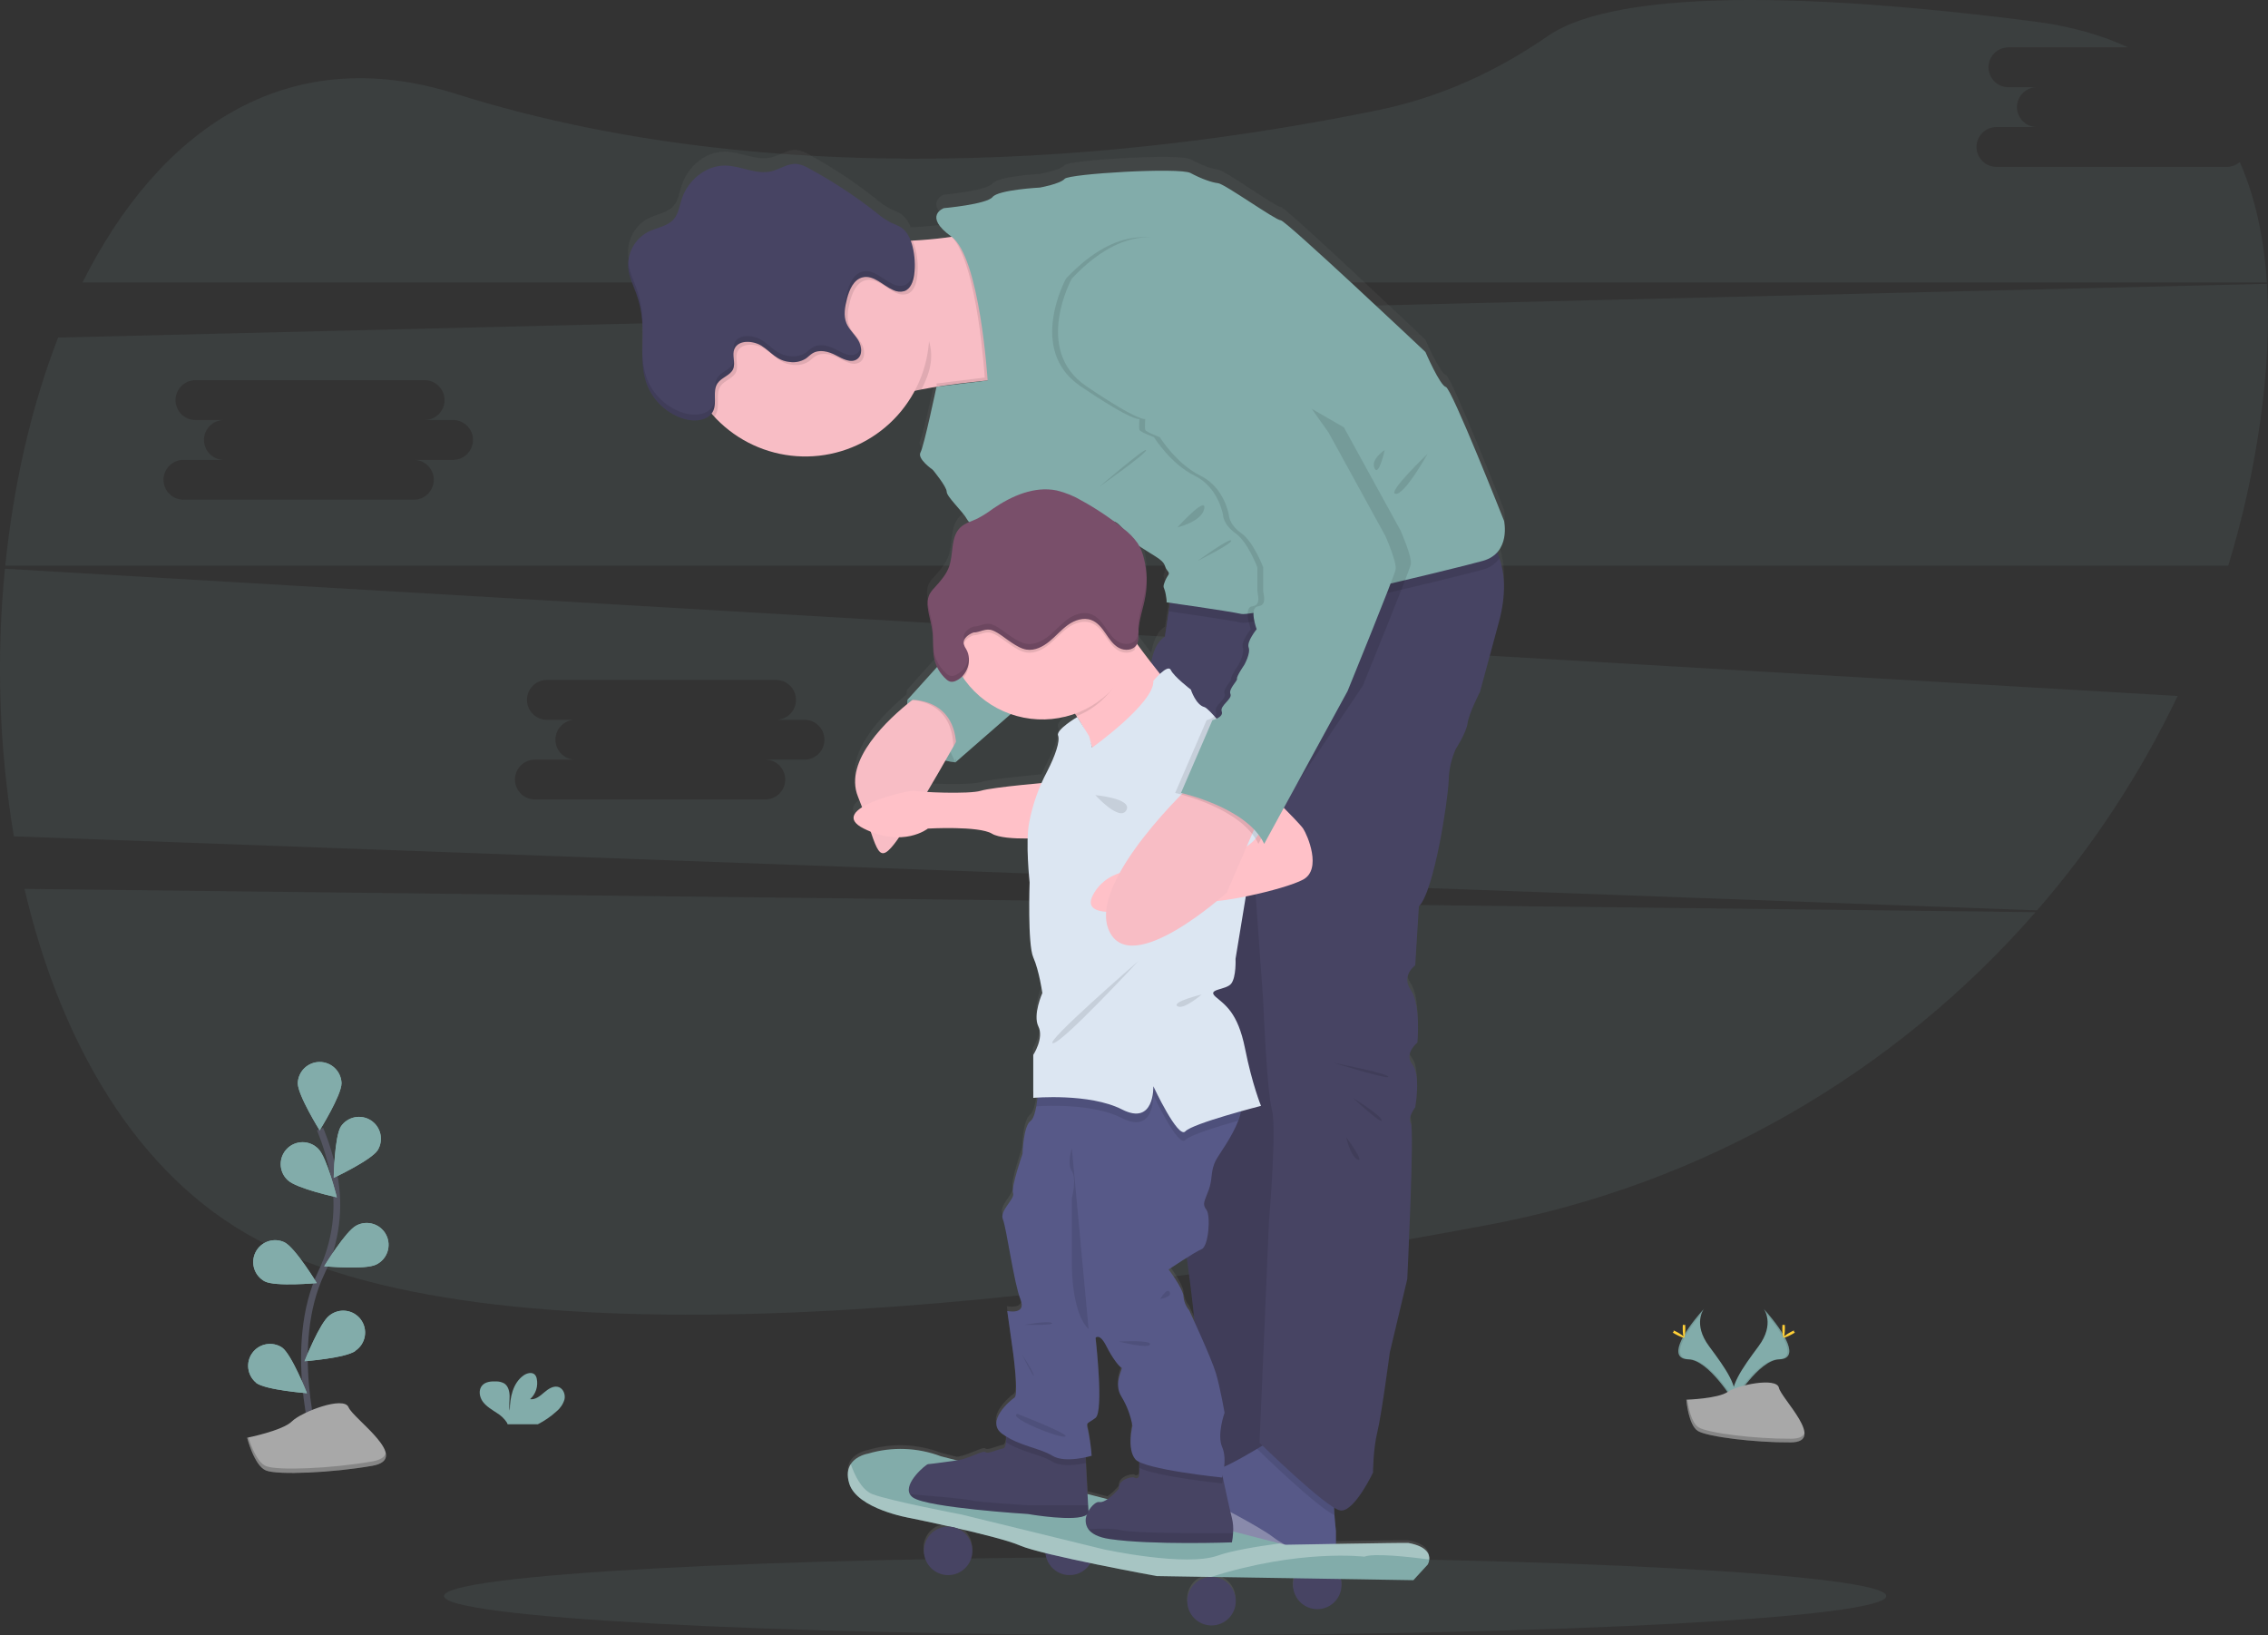 <svg width="677" height="488" viewBox="0 0 677 488" fill="none" xmlns="http://www.w3.org/2000/svg">
<rect x="0" y="0" width="677" height="488" fill="#333333" stroke="none"/>
<g clip-path="url(#clip0_89_52)">
<path opacity="0.1" d="M7.312 265.303C18.025 311.086 40.703 350.662 76.537 369.87C151.024 409.736 319 389.171 444.36 365.551C507.707 353.656 565.208 320.789 607.603 272.244L7.312 265.303Z" fill="#82ACAA"/>
<path opacity="0.1" d="M664.72 49.8H595.934C594.358 49.8 592.846 49.174 591.732 48.06C590.618 46.946 589.992 45.434 589.992 43.858C589.992 42.282 590.618 40.771 591.732 39.657C592.846 38.542 594.358 37.916 595.934 37.916H607.825C606.281 37.867 604.818 37.218 603.743 36.109C602.669 34.999 602.068 33.516 602.068 31.971C602.068 30.427 602.669 28.943 603.743 27.834C604.818 26.724 606.281 26.076 607.825 26.026H599.334C597.79 25.976 596.327 25.328 595.252 24.219C594.178 23.109 593.577 21.625 593.577 20.081C593.577 18.537 594.178 17.053 595.252 15.943C596.327 14.834 597.79 14.186 599.334 14.136H635.236C627.269 10.434 617.958 7.799 607.227 6.417C509.333 -6.152 474.381 2.166 462.052 10.736C446.841 21.287 429.871 29.05 411.735 32.789C351.335 45.246 238.379 60.24 135.999 27.988C85.114 11.946 47.299 39.045 24.628 84.311H676.661C675.809 71.156 673.261 59.012 668.583 48.375C667.508 49.298 666.137 49.804 664.72 49.8Z" fill="#82ACAA"/>
<path opacity="0.1" d="M1.475 169.744C-1.167 196.37 -0.271 223.228 4.141 249.618L608.066 271.708C624.879 252.369 638.994 230.843 650.027 207.716L1.475 169.744ZM240.335 226.72H228.444C230.02 226.72 231.531 227.346 232.646 228.461C233.76 229.575 234.386 231.086 234.386 232.662C234.386 234.238 233.76 235.749 232.646 236.864C231.531 237.978 230.02 238.604 228.444 238.604H159.657C158.081 238.604 156.57 237.978 155.456 236.864C154.341 235.749 153.715 234.238 153.715 232.662C153.715 231.086 154.341 229.575 155.456 228.461C156.57 227.346 158.081 226.72 159.657 226.72H171.549C170.005 226.67 168.541 226.022 167.467 224.913C166.392 223.803 165.792 222.319 165.792 220.775C165.792 219.231 166.392 217.747 167.467 216.637C168.541 215.528 170.005 214.88 171.549 214.83H163.058C161.514 214.78 160.05 214.132 158.976 213.023C157.901 211.913 157.301 210.429 157.301 208.885C157.301 207.341 157.901 205.857 158.976 204.747C160.05 203.638 161.514 202.99 163.058 202.94H231.844C233.387 202.99 234.851 203.638 235.926 204.747C237 205.857 237.601 207.341 237.601 208.885C237.601 210.429 237 211.913 235.926 213.023C234.851 214.132 233.387 214.78 231.844 214.83H240.335C241.878 214.88 243.342 215.528 244.417 216.637C245.491 217.747 246.092 219.231 246.092 220.775C246.092 222.319 245.491 223.803 244.417 224.913C243.342 226.022 241.878 226.67 240.335 226.72Z" fill="#82ACAA"/>
<path opacity="0.1" d="M676.692 84.705L17.352 100.748C9.33 121.363 4.042 144.656 1.574 168.825H665.14C669.471 154.634 672.675 140.124 674.723 125.429C676.698 111.231 677.488 97.496 676.692 84.705ZM135.431 137.251H123.54C124.32 137.251 125.093 137.405 125.814 137.704C126.535 138.002 127.19 138.44 127.742 138.992C128.294 139.543 128.731 140.199 129.03 140.919C129.329 141.64 129.482 142.413 129.482 143.193C129.482 143.974 129.329 144.746 129.03 145.467C128.731 146.188 128.294 146.843 127.742 147.395C127.19 147.947 126.535 148.384 125.814 148.683C125.093 148.982 124.32 149.135 123.54 149.135H54.754C53.178 149.135 51.666 148.509 50.552 147.395C49.437 146.281 48.811 144.769 48.811 143.193C48.811 141.617 49.437 140.106 50.552 138.992C51.666 137.877 53.178 137.251 54.754 137.251H66.645C65.101 137.202 63.637 136.553 62.563 135.444C61.489 134.335 60.888 132.851 60.888 131.306C60.888 129.762 61.489 128.278 62.563 127.169C63.637 126.059 65.101 125.411 66.645 125.361H58.154C56.61 125.312 55.146 124.663 54.072 123.554C52.997 122.444 52.397 120.961 52.397 119.416C52.397 117.872 52.997 116.388 54.072 115.279C55.146 114.169 56.61 113.521 58.154 113.471H126.94C128.484 113.521 129.947 114.169 131.022 115.279C132.096 116.388 132.697 117.872 132.697 119.416C132.697 120.961 132.096 122.444 131.022 123.554C129.947 124.663 128.484 125.312 126.94 125.361H135.431C136.975 125.411 138.438 126.059 139.513 127.169C140.587 128.278 141.188 129.762 141.188 131.306C141.188 132.851 140.587 134.335 139.513 135.444C138.438 136.553 136.975 137.202 135.431 137.251Z" fill="#82ACAA"/>
<path opacity="0.1" d="M347.799 488C466.682 488 563.056 482.784 563.056 476.351C563.056 469.917 466.682 464.701 347.799 464.701C228.917 464.701 132.543 469.917 132.543 476.351C132.543 482.784 228.917 488 347.799 488Z" fill="#82ACAA"/>
<path d="M526.5 390.689C526.5 390.689 529.888 395.125 524.933 401.795C519.977 408.465 515.892 414.136 517.528 418.313C517.528 418.313 525 405.88 531.103 405.707C537.206 405.534 533.189 398.167 526.5 390.689Z" fill="#82ACAA"/>
<path opacity="0.1" d="M526.5 390.689C526.792 391.118 527.025 391.585 527.191 392.077C533.127 399.056 536.287 405.565 530.585 405.726C525.266 405.88 518.891 415.382 517.367 417.782C517.416 417.969 517.475 418.152 517.546 418.332C517.546 418.332 525.019 405.898 531.122 405.726C537.225 405.553 533.189 398.167 526.5 390.689Z" fill="black"/>
<path d="M532.8 396.341C532.8 397.902 532.628 399.167 532.412 399.167C532.196 399.167 532.017 397.902 532.017 396.341C532.017 394.78 532.239 395.514 532.455 395.514C532.671 395.514 532.8 394.78 532.8 396.341Z" fill="#FFD037"/>
<path d="M534.96 398.204C533.59 398.951 532.399 399.401 532.294 399.21C532.19 399.019 533.22 398.26 534.59 397.513C535.96 396.766 535.417 397.309 535.522 397.513C535.627 397.717 536.33 397.458 534.96 398.204Z" fill="#FFD037"/>
<path d="M508.592 390.689C508.592 390.689 505.205 395.125 510.16 401.795C515.115 408.465 519.194 414.136 517.565 418.313C517.565 418.313 510.086 405.88 503.989 405.707C497.892 405.534 501.897 398.167 508.592 390.689Z" fill="#82ACAA"/>
<path opacity="0.1" d="M508.592 390.689C508.297 391.116 508.064 391.584 507.901 392.077C501.965 399.056 498.799 405.565 504.507 405.726C509.82 405.88 516.232 415.382 517.725 417.782C517.676 417.968 517.614 418.146 517.546 418.332C517.546 418.332 510.067 405.898 503.97 405.726C497.874 405.553 501.897 398.167 508.592 390.689Z" fill="black"/>
<path d="M502.292 396.341C502.292 397.902 502.465 399.167 502.681 399.167C502.897 399.167 503.076 397.902 503.076 396.341C503.076 394.78 502.854 395.514 502.638 395.514C502.422 395.514 502.292 394.78 502.292 396.341Z" fill="#FFD037"/>
<path d="M500.126 398.204C501.496 398.951 502.693 399.401 502.798 399.21C502.903 399.019 501.872 398.26 500.502 397.513C499.132 396.766 499.675 397.309 499.571 397.513C499.466 397.717 498.756 397.458 500.126 398.204Z" fill="#FFD037"/>
<path d="M503.372 417.752C503.372 417.752 512.85 417.455 515.713 415.425C518.577 413.395 530.295 410.958 531.005 414.191C531.714 417.425 545.247 430.413 534.547 430.499C523.847 430.586 509.685 428.833 506.834 427.1C503.983 425.366 503.372 417.752 503.372 417.752Z" fill="#A8A8A8"/>
<path opacity="0.2" d="M534.732 429.395C524.032 429.481 509.87 427.729 507.019 425.995C504.847 424.668 503.983 419.923 503.693 417.739H503.378C503.378 417.739 503.995 425.378 506.827 427.118C509.66 428.858 523.84 430.604 534.541 430.518C537.626 430.518 538.7 429.395 538.638 427.766C538.206 428.765 537.027 429.376 534.732 429.395Z" fill="black"/>
<path d="M166.137 421.219C167.269 420.295 168.096 419.049 168.506 417.647C168.809 416.234 168.204 414.562 166.853 414.012C165.335 413.432 163.712 414.488 162.478 415.549C161.243 416.61 159.843 417.826 158.232 417.597C159.06 416.847 159.68 415.895 160.03 414.835C160.381 413.774 160.45 412.64 160.231 411.544C160.161 411.09 159.969 410.664 159.676 410.31C158.831 409.409 157.306 409.792 156.294 410.501C153.086 412.76 152.191 417.122 152.172 421.04C151.851 419.627 152.123 418.153 152.117 416.721C152.111 415.29 151.71 413.636 150.488 412.877C149.729 412.472 148.879 412.272 148.019 412.297C146.575 412.242 144.971 412.39 143.984 413.439C142.749 414.753 143.077 416.949 144.144 418.375C145.212 419.8 146.828 420.726 148.316 421.719C149.512 422.431 150.533 423.403 151.302 424.564C151.39 424.728 151.464 424.899 151.524 425.076H160.565C162.587 424.047 164.462 422.75 166.137 421.219Z" fill="#82ACAA"/>
<path d="M94.29 430.956C94.29 430.956 85.614 401.518 95.913 379.854C100.297 370.793 101.622 360.553 99.689 350.675C98.736 345.996 97.354 341.415 95.561 336.989" stroke="#535461" stroke-width="2" stroke-miterlimit="10"/>
<path d="M101.948 323.291C101.948 326.901 95.419 337.365 95.419 337.365C95.419 337.365 88.884 326.876 88.884 323.291C88.937 321.594 89.648 319.983 90.867 318.801C92.086 317.619 93.718 316.957 95.416 316.957C97.115 316.957 98.746 317.619 99.966 318.801C101.185 319.983 101.896 321.594 101.948 323.291Z" fill="#82ACAA"/>
<path d="M112.747 343.276C110.791 346.306 99.615 351.538 99.615 351.538C99.615 351.538 99.819 339.198 101.781 336.174C102.746 334.772 104.219 333.801 105.888 333.468C107.557 333.135 109.291 333.467 110.719 334.392C112.148 335.317 113.159 336.763 113.538 338.422C113.916 340.082 113.633 341.823 112.747 343.276Z" fill="#82ACAA"/>
<path d="M112.278 377.429C109.057 379.052 96.771 377.929 96.771 377.929C96.771 377.929 103.176 367.384 106.397 365.761C107.165 365.354 108.007 365.105 108.873 365.027C109.739 364.95 110.611 365.046 111.44 365.31C112.268 365.573 113.035 366 113.697 366.564C114.358 367.128 114.9 367.818 115.291 368.595C115.683 369.371 115.915 370.217 115.975 371.084C116.035 371.952 115.921 372.822 115.641 373.645C115.36 374.467 114.918 375.226 114.341 375.876C113.763 376.525 113.062 377.053 112.278 377.429Z" fill="#82ACAA"/>
<path d="M106.101 403.19C103.201 405.337 90.902 406.275 90.902 406.275C90.902 406.275 95.432 394.804 98.307 392.657C98.992 392.096 99.783 391.68 100.634 391.434C101.484 391.188 102.375 391.117 103.254 391.226C104.132 391.335 104.98 391.621 105.744 392.067C106.509 392.514 107.175 393.11 107.701 393.822C108.228 394.533 108.605 395.344 108.809 396.205C109.013 397.067 109.04 397.96 108.888 398.832C108.736 399.704 108.408 400.537 107.925 401.278C107.442 402.02 106.813 402.655 106.076 403.147L106.101 403.19Z" fill="#82ACAA"/>
<path d="M85.904 352.236C88.49 354.747 100.547 357.357 100.547 357.357C100.547 357.357 97.591 345.381 94.994 342.863C94.384 342.24 93.655 341.745 92.851 341.407C92.046 341.07 91.183 340.897 90.31 340.899C89.438 340.9 88.575 341.076 87.772 341.417C86.969 341.757 86.242 342.255 85.634 342.881C85.027 343.507 84.55 344.248 84.234 345.06C83.917 345.873 83.766 346.741 83.79 347.612C83.814 348.484 84.013 349.343 84.373 350.137C84.734 350.931 85.251 351.644 85.892 352.236H85.904Z" fill="#82ACAA"/>
<path d="M79.061 382.451C82.282 384.074 94.568 382.951 94.568 382.951C94.568 382.951 88.162 372.412 84.941 370.784C83.399 370.045 81.628 369.94 80.009 370.492C78.391 371.045 77.053 372.209 76.283 373.736C75.513 375.263 75.373 377.031 75.892 378.661C76.412 380.29 77.549 381.651 79.061 382.451Z" fill="#82ACAA"/>
<path d="M76.444 412.735C79.344 414.876 91.636 415.82 91.636 415.82C91.636 415.82 87.113 404.35 84.232 402.202C82.836 401.272 81.136 400.913 79.483 401.201C77.831 401.489 76.352 402.401 75.354 403.749C74.355 405.097 73.914 406.778 74.12 408.442C74.326 410.107 75.165 411.629 76.463 412.692L76.444 412.735Z" fill="#82ACAA"/>
<path d="M101.948 323.291C101.948 326.901 95.419 337.365 95.419 337.365C95.419 337.365 88.884 326.876 88.884 323.291C88.937 321.594 89.648 319.983 90.867 318.801C92.086 317.619 93.718 316.957 95.416 316.957C97.115 316.957 98.746 317.619 99.966 318.801C101.185 319.983 101.896 321.594 101.948 323.291Z" fill="#82ACAA"/>
<path d="M112.747 343.276C110.791 346.306 99.615 351.538 99.615 351.538C99.615 351.538 99.819 339.198 101.781 336.174C102.746 334.772 104.219 333.801 105.888 333.468C107.557 333.135 109.291 333.467 110.719 334.392C112.148 335.317 113.159 336.763 113.538 338.422C113.916 340.082 113.633 341.823 112.747 343.276Z" fill="#82ACAA"/>
<path d="M112.278 377.429C109.057 379.052 96.771 377.929 96.771 377.929C96.771 377.929 103.176 367.384 106.397 365.761C107.165 365.354 108.007 365.105 108.873 365.027C109.739 364.95 110.611 365.046 111.44 365.31C112.268 365.573 113.035 366 113.697 366.564C114.358 367.128 114.9 367.818 115.291 368.595C115.683 369.371 115.915 370.217 115.975 371.084C116.035 371.952 115.921 372.822 115.641 373.645C115.36 374.467 114.918 375.226 114.341 375.876C113.763 376.525 113.062 377.053 112.278 377.429Z" fill="#82ACAA"/>
<path d="M106.101 403.19C103.201 405.337 90.902 406.275 90.902 406.275C90.902 406.275 95.432 394.804 98.307 392.657C98.992 392.096 99.783 391.68 100.634 391.434C101.484 391.188 102.375 391.117 103.254 391.226C104.132 391.335 104.98 391.621 105.744 392.067C106.509 392.514 107.175 393.11 107.701 393.822C108.228 394.533 108.605 395.344 108.809 396.205C109.013 397.067 109.04 397.96 108.888 398.832C108.736 399.704 108.408 400.537 107.925 401.278C107.442 402.02 106.813 402.655 106.076 403.147L106.101 403.19Z" fill="#82ACAA"/>
<path d="M85.904 352.236C88.49 354.747 100.547 357.357 100.547 357.357C100.547 357.357 97.591 345.381 94.994 342.863C94.384 342.24 93.655 341.745 92.851 341.407C92.046 341.07 91.183 340.897 90.31 340.899C89.438 340.9 88.575 341.076 87.772 341.417C86.969 341.757 86.242 342.255 85.634 342.881C85.027 343.507 84.55 344.248 84.234 345.06C83.917 345.873 83.766 346.741 83.79 347.612C83.814 348.484 84.013 349.343 84.373 350.137C84.734 350.931 85.251 351.644 85.892 352.236H85.904Z" fill="#82ACAA"/>
<path d="M79.061 382.451C82.282 384.074 94.568 382.951 94.568 382.951C94.568 382.951 88.162 372.412 84.941 370.784C83.399 370.045 81.628 369.94 80.009 370.492C78.391 371.045 77.053 372.209 76.283 373.736C75.513 375.263 75.373 377.031 75.892 378.661C76.412 380.29 77.549 381.651 79.061 382.451Z" fill="#82ACAA"/>
<path d="M76.444 412.735C79.344 414.876 91.636 415.82 91.636 415.82C91.636 415.82 87.113 404.35 84.232 402.202C82.836 401.272 81.136 400.913 79.483 401.201C77.831 401.489 76.352 402.401 75.354 403.749C74.355 405.097 73.914 406.778 74.12 408.442C74.326 410.107 75.165 411.629 76.463 412.692L76.444 412.735Z" fill="#82ACAA"/>
<path d="M73.772 429.105C73.772 429.105 84.337 427.007 87.15 424.212C89.964 421.417 102.639 416.524 104.046 420.016C105.453 423.508 123.052 435.392 111.081 437.49C99.109 439.588 82.923 440.285 79.406 438.885C75.889 437.484 73.772 429.105 73.772 429.105Z" fill="#A8A8A8"/>
<path opacity="0.2" d="M111.099 436.182C99.134 438.28 82.942 438.977 79.425 437.583C76.746 436.515 74.883 431.413 74.148 429.025L73.772 429.105C73.772 429.105 75.889 437.49 79.406 438.885C82.923 440.279 99.116 439.582 111.081 437.49C114.536 436.873 115.524 435.46 115.154 433.665C114.876 434.831 113.673 435.732 111.099 436.182Z" fill="black"/>
<path d="M446.934 161.649C450.247 157.946 448.951 152.177 448.951 152.177C448.951 152.177 433.315 112.33 431.581 111.892C429.847 111.453 425.496 101.402 425.496 101.402C425.496 101.402 383.8 61.77 382.3 61.77C380.801 61.77 365.578 50.825 363.628 50.608C361.678 50.393 358.629 49.294 355.371 47.523C352.113 45.752 319.099 47.745 317.797 49.276C316.495 50.806 310.392 51.904 310.392 51.904C310.392 51.904 298.013 52.558 296.273 54.749C294.533 56.939 281.729 58.099 281.729 58.099C281.729 58.099 275.428 60.444 283.981 66.67C281.241 67.102 278.038 67.435 274.786 67.669C273.972 67.725 273.145 67.78 272.318 67.823H271.831C271.284 66.172 270.22 64.742 268.795 63.745C267.863 63.239 266.9 62.792 265.913 62.406C264.384 61.593 262.951 60.61 261.643 59.475C255.312 54.441 248.556 49.965 241.452 46.098C240.355 45.411 239.132 44.952 237.854 44.747C235.207 44.494 232.843 46.351 230.252 46.974C225.698 48.066 221.106 45.29 216.423 45.246C210.573 45.191 205.247 49.745 203.464 55.36C202.804 57.439 202.508 59.753 201.082 61.4C199.231 63.554 196.102 63.868 193.566 65.146C191.728 66.104 190.188 67.548 189.114 69.32C188.039 71.092 187.47 73.124 187.469 75.197V75.246C187.469 75.573 187.469 75.9 187.525 76.227C187.815 78.868 189.037 81.306 189.932 83.811C190.851 86.377 191.432 89.053 191.659 91.77C191.662 91.799 191.662 91.828 191.659 91.857C191.696 92.307 191.727 92.758 191.746 93.214C191.746 93.307 191.746 93.406 191.746 93.504C191.746 93.936 191.746 94.374 191.746 94.812C191.746 97.169 191.666 99.545 191.672 101.902V102.025V103.093C191.672 103.179 191.672 103.266 191.672 103.352C191.672 103.667 191.672 103.969 191.709 104.302V104.635C191.709 104.925 191.752 105.222 191.783 105.512C191.783 105.635 191.783 105.764 191.814 105.888C191.814 106.172 191.881 106.449 191.919 106.727L191.974 107.122C192.017 107.4 192.067 107.677 192.116 107.955L192.19 108.337C192.252 108.634 192.326 108.955 192.4 109.226C192.431 109.331 192.449 109.43 192.474 109.535C192.585 109.946 192.708 110.341 192.844 110.719C193.768 113.31 195.294 115.645 197.295 117.532C199.297 119.418 201.718 120.803 204.359 121.573C205.353 121.847 206.382 121.976 207.413 121.955C209.265 121.912 211.036 121.338 212.134 120.073C212.406 120.382 212.671 120.69 212.955 120.999C216.98 125.376 222 128.717 227.592 130.741C233.183 132.764 239.18 133.41 245.073 132.623C250.967 131.835 256.584 129.639 261.449 126.219C266.313 122.799 270.28 118.257 273.015 112.978C273.663 112.836 274.305 112.706 274.953 112.583C276.076 112.373 277.205 112.175 278.341 111.966L279.433 111.793L279.865 111.719C285.419 110.843 290.812 110.256 294.675 109.868L279.408 111.762C279.408 111.762 275.706 129.539 274.638 131.507C273.571 133.475 278.341 136.758 278.341 136.758C278.341 136.758 282.469 141.793 282.469 143.329C282.469 144.865 287.245 149.24 288.547 151.647C288.713 151.952 288.921 152.232 289.164 152.48C288.2 152.852 287.31 153.394 286.536 154.078C283.518 156.934 284.524 161.945 283.142 165.869C282.278 168.337 280.47 170.336 278.73 172.28C278.105 172.914 277.58 173.641 277.174 174.433C276.948 174.959 276.809 175.517 276.761 176.087C276.73 176.403 276.718 176.72 276.724 177.037V177.148C276.724 177.395 276.724 177.636 276.773 177.876C276.773 177.981 276.773 178.086 276.773 178.191C277.076 180.77 277.952 183.263 278.217 185.842C278.483 188.421 278.162 191.019 278.692 193.53C278.876 194.406 279.162 195.257 279.544 196.066L270.707 205.939C270.707 205.939 270.652 206.426 270.633 207.228C263.265 213.343 251.874 224.881 255.941 235.056C256.385 236.171 256.796 237.238 257.175 238.259C254.182 240.165 253.195 242.43 257.681 244.688C258.391 245.046 259.075 245.354 259.748 245.632C262.05 252.388 262.951 254.27 266.808 249.291C267.221 248.748 267.702 248.057 268.227 247.31C273.657 247.199 276.798 244.688 276.798 244.688C276.798 244.688 291.997 243.812 295.928 246.224C297.896 247.458 302.524 247.705 306.622 247.674C306.567 252.088 306.773 256.502 307.239 260.891C307.239 260.891 306.585 279.501 308.325 283.443C310.065 287.386 311.028 294.174 311.028 294.174C311.028 294.174 308.109 300.739 309.843 304.243C311.577 307.748 308.325 312.783 308.325 312.783V325.697L309.559 325.611C309.466 326.481 309.349 327.394 309.195 328.264C308.837 330.282 308.3 332.09 307.473 332.676C305.301 334.237 305.085 342.548 305.085 342.548C305.085 342.548 301.611 352.624 302.259 354.377C302.907 356.129 298.137 359.628 299.223 362.256C300.309 364.885 302.53 381.52 304.462 386.32C306.393 391.121 300.525 389.825 300.525 389.825L302.259 402.301C302.259 402.301 303.999 415 302.697 415.876C301.395 416.752 293.904 423.101 299.056 426.822C299.457 427.112 299.865 427.377 300.29 427.63C300.313 428.206 300.299 428.783 300.247 429.358C300.148 430.339 299.902 431.122 299.352 431.209C297.822 431.431 294.78 432.961 294.138 432.307C293.496 431.653 289.818 433.961 286.116 434.714L285.604 434.794L280.797 433.56C273.842 430.91 266.207 430.628 259.075 432.758C259.075 432.758 255.589 433.301 253.898 435.904C253.04 437.237 252.664 439.113 253.429 441.729C255.749 449.467 271.565 452.132 271.565 452.132C271.565 452.132 277.045 453.261 283.629 454.755C283.413 454.755 283.191 454.755 282.969 454.755C281.152 454.742 279.396 455.411 278.048 456.63C276.7 457.848 275.858 459.528 275.688 461.337C275.517 463.146 276.032 464.954 277.129 466.402C278.226 467.85 279.827 468.835 281.615 469.161C283.402 469.487 285.248 469.132 286.786 468.164C288.324 467.197 289.444 465.688 289.924 463.935C290.404 462.183 290.209 460.314 289.379 458.698C288.548 457.081 287.142 455.835 285.437 455.205C292.842 456.908 301.043 458.981 304.375 460.444C306.856 461.378 309.399 462.141 311.984 462.727C312.112 464.258 312.724 465.709 313.733 466.868C314.742 468.027 316.095 468.833 317.594 469.171C319.094 469.508 320.661 469.358 322.07 468.743C323.478 468.128 324.653 467.079 325.424 465.75C335.501 467.854 345.208 469.637 345.208 469.637L361.418 469.903H361.53C359.619 469.916 357.792 470.685 356.448 472.043C355.104 473.401 354.353 475.236 354.359 477.146C354.366 479.057 355.129 480.887 356.482 482.235C357.836 483.584 359.668 484.341 361.579 484.341C363.489 484.341 365.322 483.584 366.675 482.235C368.029 480.887 368.792 479.057 368.799 477.146C368.805 475.236 368.054 473.401 366.71 472.043C365.366 470.685 363.539 469.916 361.628 469.903L386.17 470.304C385.875 471.302 385.799 472.353 385.947 473.383C386.095 474.414 386.464 475.4 387.028 476.276C387.591 477.151 388.337 477.894 389.215 478.455C390.092 479.016 391.08 479.382 392.111 479.527C393.142 479.671 394.192 479.592 395.19 479.294C396.188 478.997 397.109 478.487 397.893 477.801C398.676 477.115 399.302 476.268 399.728 475.318C400.154 474.368 400.371 473.338 400.362 472.297C400.361 471.702 400.287 471.109 400.14 470.532L421.787 470.884L426.107 466.133C426.348 465.671 426.493 465.165 426.533 464.646C426.662 463.084 425.854 460.715 420.325 459.709C419.918 459.635 408.638 459.814 398.672 459.981V456.069C398.672 456.069 398.394 453.915 398.221 451.379C398.172 450.633 398.129 449.855 398.11 449.09C398.674 449.477 399.3 449.763 399.961 449.936C404.09 450.596 409.736 438.552 409.736 438.552C409.736 438.552 409.736 431.764 411.038 426.291C412.34 420.818 414.74 402.425 414.74 402.425L419.961 380.317C419.961 380.317 422.121 335.212 421.035 333.46C419.949 331.707 422.343 328.641 422.343 328.641C422.343 328.641 424.077 319.009 421.473 315.726C418.869 312.444 422.991 309.155 422.991 309.155C422.991 309.155 424.077 297.771 421.035 293.396C417.992 289.021 422.46 285.955 422.46 285.955L423.546 268.221C428.106 263.625 432.229 236.259 432.451 230.348C432.508 227.021 433.247 223.741 434.623 220.71C434.623 220.71 437.659 216.113 438.097 213.047C438.535 209.98 441.799 203.637 441.799 203.637L447.446 182.615C449.723 174.137 449.143 167.868 447.631 163.401C447.409 162.772 447.174 162.198 446.934 161.649ZM344.924 162.883C348.398 165.073 347.312 165.727 348.398 167.041C349.484 168.356 348.614 168.134 347.744 170.324C346.874 172.514 347.528 171.86 347.96 174.267C348.392 176.673 348.182 176.673 348.182 176.673L349.268 176.827L347.756 186.99C345.288 188.6 344.159 191.685 343.647 194.869C342.19 192.969 340.722 190.994 339.407 189.156C339.858 188.15 339.771 186.953 339.784 185.824C339.833 182.122 341.215 178.586 341.851 174.939C342.5 171.23 342.38 167.426 341.499 163.765C341.183 162.387 340.696 161.054 340.049 159.798C341.456 160.735 343.239 161.846 344.924 162.907V162.883ZM348.83 377.441C348.83 377.441 351.576 375.59 354.242 373.906C355.137 380.403 355.982 387.159 356.581 393.268C355.624 391.145 354.958 389.702 354.958 389.702C353.978 388.524 353.391 387.07 353.279 385.543C353.174 383.161 348.83 377.466 348.83 377.466V377.441ZM332.545 152.399C333.162 152.486 334.039 153.269 334.865 154.207C334.1 153.59 333.329 152.973 332.539 152.393L332.545 152.399ZM292.799 233.403C290.294 234.192 281.803 234.075 276.755 233.779C278.643 230.552 280.519 227.269 282.185 224.326C283.168 224.581 284.168 224.76 285.178 224.863L301.71 210.344C307.928 212.525 314.711 212.482 320.901 210.221L321.351 210.924C321.543 211.233 321.746 211.541 321.968 211.887L321.555 211.214C321.555 211.214 315.174 215.015 315.822 216.768C316.47 218.52 314.958 222.895 312.57 227.584C311.953 228.756 311.416 229.916 310.898 231.083C305.492 231.589 295.304 232.613 292.799 233.403ZM324.165 435.689L324.073 433.955C325.122 433.726 325.813 433.517 325.813 433.517C325.596 430.944 325.233 428.385 324.727 425.853C324.073 423.225 324.412 424.101 326.954 422.151C329.497 420.201 326.954 398.087 326.954 398.087C326.954 398.087 328.189 396.551 330.145 400.493C332.101 404.436 334.063 406.843 334.717 407.059C335.371 407.274 332.107 411.661 334.717 415.82C336.338 418.51 337.441 421.48 337.969 424.576C337.969 424.576 336.235 431.53 338.839 434.621C339.191 434.981 339.611 435.269 340.074 435.466C340.074 436.04 340.074 436.651 340.074 437.225C340.074 438.379 340.074 439.366 340.018 439.576C339.993 439.724 339.93 439.862 339.835 439.979C339.74 440.095 339.617 440.185 339.477 440.24C339.338 440.294 339.186 440.312 339.038 440.291C338.889 440.27 338.749 440.21 338.63 440.119C337.957 439.681 333.693 440.662 333.983 443.408C332.975 444.599 331.832 445.669 330.577 446.598L324.659 445.067L324.165 435.689Z" fill="url(#paint0_linear_89_52)"/>
<path d="M270.868 208.863C270.868 208.863 268.801 225.801 285.197 227.535L287.665 215.811L282.5 208.863L275.101 206.358L270.868 208.863Z" fill="#82ACAA"/>
<path opacity="0.1" d="M275.101 206.358L270.868 208.857C270.868 208.857 268.801 225.795 285.197 227.528" fill="black"/>
<path d="M300.617 113.095C300.617 113.095 289.553 113.773 278.458 115.612C277.323 115.806 276.193 116.011 275.07 116.229C274.416 116.353 273.774 116.482 273.133 116.624C267.32 117.821 262.025 119.376 258.94 121.363C255.237 123.738 254.003 117.34 253.886 108.449C253.836 105.32 253.941 101.89 254.108 98.422C254.324 94.411 254.639 90.351 254.972 86.698C255.706 78.603 256.552 72.309 256.552 72.309C256.552 72.309 260.427 72.309 265.604 72.13L267.27 72.069C268.893 72.007 270.615 71.921 272.349 71.816C273.17 71.772 273.996 71.723 274.817 71.661C278.1 71.427 281.34 71.094 284.073 70.662C286.986 70.193 289.349 69.601 290.633 68.811C296.495 65.318 300.617 113.095 300.617 113.095Z" fill="#F8BDC5"/>
<path d="M349.916 175.637L347.756 189.97C347.756 189.97 343.048 195.832 343.665 199.09C344.282 202.348 349.712 346.325 349.712 346.325C349.712 346.325 360.357 407.126 356.661 414.944C352.964 422.762 356.445 441.007 356.445 441.007L378.598 437.533L386.003 171.725L349.916 175.637Z" fill="#474463"/>
<path opacity="0.1" d="M349.916 175.637L347.756 189.97C347.756 189.97 343.048 195.832 343.665 199.09C344.282 202.348 349.712 346.325 349.712 346.325C349.712 346.325 360.357 407.126 356.661 414.944C352.964 422.762 356.445 441.007 356.445 441.007L378.598 437.533L386.003 171.725L349.916 175.637Z" fill="black"/>
<path d="M398.783 444.697C398.079 445.863 398.135 449.294 398.332 452.212C398.505 454.724 398.783 456.859 398.783 456.859V471.624C398.783 471.624 375.111 463.374 362.079 454.687C356.704 451.102 355.174 447.77 355.47 445.104C355.902 441.31 360.036 438.835 362.079 438.835C364.029 438.835 370.187 435.436 375.235 432.431C379.203 430.08 382.498 427.976 382.498 427.976C382.498 427.976 400.085 442.525 398.783 444.697Z" fill="#575988"/>
<path opacity="0.1" d="M398.783 444.697C398.079 445.863 398.135 449.294 398.332 452.212C393.069 449.744 376.771 433.936 375.235 432.431C379.203 430.08 382.498 427.976 382.498 427.976C382.498 427.976 400.085 442.525 398.783 444.697Z" fill="black"/>
<path d="M447.433 185.626L441.787 206.476C441.787 206.476 438.529 212.769 438.085 215.811C437.64 218.853 434.61 223.413 434.61 223.413C433.239 226.414 432.5 229.665 432.438 232.964C432.222 238.832 428.119 265.975 423.534 270.535L422.448 288.127C422.448 288.127 418.128 291.162 421.146 295.531C424.163 299.9 423.102 311.166 423.102 311.166C423.102 311.166 418.974 314.424 421.584 317.682C424.194 320.94 422.448 330.498 422.448 330.498C422.448 330.498 420.06 333.534 421.146 335.274C422.232 337.014 420.072 381.748 420.072 381.748L414.852 403.677C414.852 403.677 412.457 421.923 411.149 427.352C409.841 432.782 409.847 439.508 409.847 439.508C409.847 439.508 404.201 451.453 400.072 450.806C395.944 450.158 375.969 430.604 375.969 430.604L378.789 364.582C378.789 364.582 381.177 336.569 379.659 331.14C378.141 325.71 377.055 298.567 377.055 298.567L374.013 255.788L343.64 208.012C343.64 208.012 341.437 194.11 347.732 189.989L348.873 182.479L349.904 175.655L385.96 171.743L441.121 157.416C441.121 157.416 445.372 160.038 447.6 166.585C449.124 170.997 449.71 177.216 447.433 185.626Z" fill="#474463"/>
<path d="M351.459 207.592C351.459 207.592 325.831 239.061 326.917 230.268C327.596 224.746 324.091 218.002 321.364 213.738C319.753 211.202 318.42 209.542 318.42 209.542C318.42 209.542 334.057 180.881 334.927 184.787C335.205 186.021 337.013 188.853 339.339 192.086C344.245 198.861 351.459 207.592 351.459 207.592Z" fill="#FFC1C8"/>
<path opacity="0.3" d="M398.783 468.551V471.636C398.783 471.636 375.111 463.387 362.079 454.699C356.704 451.114 355.174 447.782 355.47 445.117C362.665 448.757 376.049 455.699 380.104 458.827C383.547 461.48 392.445 465.682 398.783 468.551Z" fill="white"/>
<path d="M393.21 480.269C397.208 480.269 400.449 477.028 400.449 473.031C400.449 469.034 397.208 465.793 393.21 465.793C389.213 465.793 385.972 469.034 385.972 473.031C385.972 477.028 389.213 480.269 393.21 480.269Z" fill="#474463"/>
<path d="M319.272 470.106C323.269 470.106 326.51 466.866 326.51 462.869C326.51 458.871 323.269 455.631 319.272 455.631C315.274 455.631 312.033 458.871 312.033 462.869C312.033 466.866 315.274 470.106 319.272 470.106Z" fill="#474463"/>
<path d="M426.644 465.442C426.603 465.957 426.458 466.459 426.218 466.916L421.898 471.624L361.523 470.655L345.288 470.39C345.288 470.39 311.114 464.17 304.456 461.27C297.797 458.37 271.621 453.064 271.621 453.064C271.621 453.064 255.811 450.411 253.491 442.741C252.707 440.143 253.102 438.286 253.96 436.966C255.644 434.38 259.137 433.837 259.137 433.837C266.271 431.73 273.899 432.012 280.858 434.64L382.06 460.672L383.627 461.073C383.627 461.073 419.702 460.4 420.43 460.53C425.965 461.542 426.773 463.893 426.644 465.442Z" fill="#82ACAA"/>
<path opacity="0.3" d="M426.644 465.442C420.572 464.652 409.983 463.486 407.255 464.609C407.255 464.609 387.996 462.227 361.499 470.655L345.288 470.39C345.288 470.39 311.114 464.17 304.456 461.27C297.797 458.37 271.621 453.064 271.621 453.064C271.621 453.064 255.811 450.411 253.491 442.741C252.707 440.143 253.102 438.286 253.96 436.966C255.04 440.113 257.119 444.672 260.439 445.95C265.653 447.955 287.085 452.04 287.085 452.04L329.503 462.424C329.503 462.424 353.995 467.737 363.529 464.275C367.435 462.869 374.766 461.616 382.041 460.635L383.609 461.036C383.609 461.036 419.683 460.363 420.411 460.493C425.965 461.542 426.773 463.893 426.644 465.442Z" fill="white"/>
<path d="M368.064 457.624C368.013 458.533 367.899 459.438 367.725 460.333C367.725 460.333 343.733 461.19 331.243 459.339C327.794 458.827 325.844 457.722 324.875 456.402C324.442 455.778 324.174 455.055 324.095 454.3C324.017 453.545 324.13 452.783 324.424 452.083C324.562 451.681 324.738 451.292 324.949 450.923C325.881 449.294 327.312 448.14 328.096 448.294C330.268 448.732 333.995 444.278 333.995 444.278C333.699 441.556 337.975 440.575 338.642 441.02C338.761 441.111 338.901 441.17 339.05 441.192C339.198 441.213 339.35 441.195 339.49 441.14C339.629 441.086 339.753 440.996 339.847 440.88C339.942 440.763 340.005 440.624 340.03 440.477C340.074 440.273 340.086 439.292 340.086 438.144C340.086 436.231 340.03 433.825 340.03 433.825L364.146 436.756L365.102 441.365C365.979 445.475 367.2 451.12 367.725 453.052C368.09 454.546 368.204 456.091 368.064 457.624Z" fill="#474463"/>
<path opacity="0.1" d="M368.064 457.624C368.013 458.533 367.9 459.438 367.725 460.333C367.725 460.333 343.733 461.19 331.243 459.339C327.794 458.827 325.844 457.723 324.875 456.402C328.078 456.211 332.243 456.106 334.822 456.735C338.5 457.649 360.499 457.648 368.064 457.624Z" fill="black"/>
<path d="M324.924 450.91C324.95 451.133 324.915 451.359 324.823 451.563C324.731 451.768 324.584 451.943 324.4 452.07C321.364 454.415 306.794 451.867 306.794 451.867C306.794 451.867 277.026 450.016 272.577 446.98C272.176 446.716 271.84 446.364 271.596 445.95C269.745 442.605 276.446 436.99 277.026 436.99C277.606 436.99 285.61 435.898 286.147 435.793C289.849 435.047 293.552 432.751 294.169 433.405C294.786 434.059 297.871 432.535 299.377 432.319C299.926 432.239 300.179 431.462 300.272 430.468C300.359 429.124 300.313 427.775 300.136 426.439L323.912 432.838L324.122 436.626L324.807 449.238L324.893 450.787C324.908 450.827 324.919 450.868 324.924 450.91Z" fill="#474463"/>
<path opacity="0.1" d="M306.819 451.867C306.819 451.867 277.051 450.016 272.602 446.98C272.2 446.716 271.865 446.364 271.621 445.95C277.65 446.443 287.702 447.276 289.516 447.739C292.126 448.356 306.794 449.257 306.794 449.257H324.832L324.918 450.806C325.702 455.174 306.819 451.867 306.819 451.867Z" fill="black"/>
<path d="M283.024 470.106C287.022 470.106 290.263 466.866 290.263 462.869C290.263 458.871 287.022 455.631 283.024 455.631C279.027 455.631 275.786 458.871 275.786 462.869C275.786 466.866 279.027 470.106 283.024 470.106Z" fill="#474463"/>
<path d="M361.641 485.131C365.638 485.131 368.879 481.89 368.879 477.893C368.879 473.896 365.638 470.655 361.641 470.655C357.643 470.655 354.402 473.896 354.402 477.893C354.402 481.89 357.643 485.131 361.641 485.131Z" fill="#474463"/>
<path d="M288.023 216.681C288.023 216.681 286.653 219.149 284.592 222.814C279.655 231.527 270.775 246.971 266.956 251.858C261.525 258.806 261.963 252.296 256.095 237.746C251.738 226.924 265.148 214.54 272.318 208.913C274.786 206.957 276.514 205.828 276.514 205.828L288.023 216.681Z" fill="#F8BDC5"/>
<path d="M314.298 233.403C314.298 233.403 296.273 234.92 292.799 236.006C289.325 237.092 274.342 236.438 273.052 236.006C271.763 235.574 246.117 241.436 257.847 247.298C269.578 253.16 276.977 247.298 276.977 247.298C276.977 247.298 292.182 246.428 296.107 248.822C300.031 251.216 314.347 249.908 314.347 249.908L314.298 233.403Z" fill="#FFC1C8"/>
<path opacity="0.1" d="M276.854 100.501C279.075 106.184 277.687 111.133 275.07 116.211C268.517 117.445 262.352 119.142 258.921 121.344C249.147 127.644 256.533 72.266 256.533 72.266C256.533 72.266 261.26 72.266 267.252 72.025C265.438 80.306 272.312 88.901 276.854 100.501Z" fill="black"/>
<path d="M277.409 99.267C277.397 108.363 274.038 117.135 267.971 123.912C261.904 130.689 253.554 134.996 244.515 136.01C235.475 137.025 226.379 134.677 218.96 129.414C211.541 124.151 206.32 116.342 204.291 107.475C202.263 98.609 203.57 89.306 207.963 81.342C212.355 73.377 219.527 67.308 228.108 64.293C236.69 61.277 246.082 61.526 254.492 64.991C262.902 68.457 269.741 74.897 273.706 83.083C276.15 88.128 277.416 93.662 277.409 99.267Z" fill="#F8BDC5"/>
<path opacity="0.1" d="M447.612 166.566C446.44 168.272 444.684 169.49 442.676 169.991C434.203 172.379 374.476 186.712 370.57 185.842C367.12 185.077 352.316 182.948 348.904 182.461L349.934 175.637L385.991 171.725L441.151 157.397C441.151 157.397 445.385 160.02 447.612 166.566Z" fill="black"/>
<path opacity="0.1" d="M300.617 113.095C293.558 113.518 286.524 114.3 279.544 115.439C279.643 115.122 279.63 114.78 279.507 114.471L293.947 112.688C293.947 112.688 291.836 78.751 284.073 70.619C286.986 70.15 289.35 69.557 290.633 68.768C296.495 65.318 300.617 113.095 300.617 113.095Z" fill="black"/>
<path d="M281.729 62.128C281.729 62.128 294.545 60.975 296.279 58.803C298.013 56.631 310.398 55.983 310.398 55.983C310.398 55.983 316.476 54.897 317.803 53.373C319.13 51.849 352.113 49.899 355.371 51.639C358.629 53.379 361.671 54.459 363.628 54.681C365.584 54.903 380.782 65.75 382.3 65.75C383.818 65.75 425.496 105.061 425.496 105.061C425.496 105.061 429.816 115.051 431.581 115.483C433.345 115.915 448.958 155.441 448.958 155.441C448.958 155.441 451.13 164.993 442.663 167.387C434.197 169.781 374.464 184.108 370.557 183.238C366.651 182.368 348.188 179.764 348.188 179.764C348.188 179.764 348.404 179.764 347.972 177.377C347.54 174.989 346.886 175.637 347.75 173.465C348.614 171.293 349.49 171.509 348.404 170.207C347.318 168.905 348.404 168.251 344.93 166.079C341.456 163.907 337.525 161.519 337.328 160.871C337.13 160.223 334.069 155.873 332.551 155.657C331.033 155.441 288.461 143.496 288.461 143.496L278.47 140.238C278.47 140.238 273.694 136.98 274.768 135.03C275.842 133.08 279.538 115.439 279.538 115.439L294.811 113.558C294.811 113.558 292.534 76.783 283.981 70.612C275.428 64.442 281.729 62.128 281.729 62.128Z" fill="#82ACAA"/>
<path opacity="0.1" d="M288.023 216.681C288.023 216.681 286.653 219.149 284.592 222.814C284.271 211.486 276.348 209.289 272.318 208.913C274.786 206.957 276.514 205.828 276.514 205.828L288.023 216.681Z" fill="black"/>
<path d="M277.409 134.376L278.458 140.238C278.458 140.238 282.586 145.236 282.586 146.754C282.586 148.271 287.362 152.615 288.671 155.003C289.979 157.391 294.533 157.829 292.793 161.957C291.053 166.085 281.068 197.572 281.068 197.572L270.862 208.863C270.862 208.863 287.801 207.339 285.19 227.535L307.128 208.407L324.307 177.154C324.307 177.154 307.584 145.452 306.936 142.848C306.288 140.244 277.409 134.376 277.409 134.376Z" fill="#82ACAA"/>
<path opacity="0.1" d="M328.201 145.236C328.201 145.236 342.098 135.462 342.098 134.376C342.098 133.29 328.201 145.236 328.201 145.236Z" fill="black"/>
<path opacity="0.1" d="M351.459 157.397C351.459 157.397 358.864 155.657 359.481 151.751C360.098 147.846 351.459 157.397 351.459 157.397Z" fill="black"/>
<path opacity="0.1" d="M357.518 167.387C357.518 167.387 367.947 162.222 367.509 161.328C367.071 160.433 357.518 167.387 357.518 167.387Z" fill="black"/>
<path opacity="0.1" d="M413.333 134.308C413.333 134.308 409.014 137.128 410.297 139.769C411.581 142.41 413.333 134.308 413.333 134.308Z" fill="black"/>
<path opacity="0.1" d="M426.126 135.462C426.126 135.462 413.821 147.185 416.604 147.408C419.387 147.63 426.126 135.462 426.126 135.462Z" fill="black"/>
<path opacity="0.1" d="M398.135 317.226C398.135 317.226 413.988 320.268 414.42 321.353C414.852 322.439 398.135 317.226 398.135 317.226Z" fill="black"/>
<path opacity="0.1" d="M403.781 327.647C403.781 327.647 412.247 332.861 412.463 334.379C412.679 335.897 403.781 327.647 403.781 327.647Z" fill="black"/>
<path opacity="0.1" d="M401.825 339.377C401.825 339.377 403.127 345.239 405.299 346.109C407.471 346.979 401.825 339.377 401.825 339.377Z" fill="black"/>
<path opacity="0.1" d="M273.744 82.891C273.744 82.953 273.744 83.021 273.713 83.083C273.417 85.014 272.627 87.106 270.812 87.747C269.716 88.056 268.545 87.948 267.523 87.445C264.438 86.094 261.692 82.848 258.397 83.632C256.829 84.002 255.731 85.193 254.953 86.655C254.414 87.708 254 88.82 253.719 89.969C253.102 92.387 252.609 95.016 253.553 97.317C253.708 97.694 253.894 98.057 254.108 98.403C254.984 99.804 256.218 100.995 257.082 102.408C258.156 104.173 258.434 106.82 256.761 108.029C256.342 108.305 255.866 108.484 255.369 108.553C254.872 108.623 254.365 108.58 253.886 108.43C252.661 108.045 251.483 107.524 250.375 106.875C248.19 105.734 245.438 105.024 243.365 106.345C242.649 106.789 242.075 107.43 241.39 107.899C239.966 108.781 238.277 109.133 236.62 108.893C232.695 108.492 231.227 106.005 228.228 104.08C226.031 102.661 221.44 102.056 220.132 104.956C219.292 106.807 220.539 109.14 219.718 111.028C218.897 112.916 216.287 113.496 215.078 115.248C213.486 117.556 214.967 120.894 213.8 123.455C213.622 123.851 213.382 124.218 213.091 124.541C206.551 117.495 202.999 108.188 203.181 98.578C203.364 88.967 207.266 79.802 214.067 73.009C220.869 66.216 230.039 62.325 239.651 62.155C249.262 61.984 258.566 65.546 265.604 72.093L267.27 72.032C268.893 71.97 270.615 71.884 272.349 71.779C272.759 72.647 273.079 73.554 273.305 74.487C273.977 77.237 274.125 80.087 273.744 82.891Z" fill="black"/>
<path d="M219.249 104.092C218.404 105.943 219.65 108.276 218.836 110.158C218.021 112.04 215.392 112.626 214.195 114.378C212.597 116.692 214.078 120.03 212.918 122.585C211.585 125.503 207.561 125.96 204.476 125.108C201.84 124.356 199.421 122.987 197.419 121.114C195.417 119.242 193.889 116.921 192.961 114.341C190.869 108.387 192.221 101.834 191.678 95.546C191.447 92.852 190.866 90.199 189.95 87.655C189.055 85.187 187.833 82.756 187.543 80.133C187.336 77.908 187.8 75.672 188.876 73.713C189.951 71.754 191.589 70.163 193.578 69.144C196.121 67.91 199.249 67.558 201.101 65.442C202.52 63.8 202.822 61.511 203.483 59.444C205.266 53.891 210.591 49.362 216.441 49.418C221.119 49.455 225.697 52.213 230.27 51.127C232.856 50.51 235.207 48.659 237.873 48.924C239.149 49.125 240.373 49.58 241.47 50.263C248.567 54.096 255.321 58.535 261.655 63.529C262.965 64.657 264.4 65.632 265.931 66.435C266.917 66.82 267.88 67.263 268.813 67.762C270.806 68.996 271.849 71.347 272.417 73.63C273.098 76.377 273.253 79.229 272.873 82.034C272.602 84.014 271.824 86.236 269.942 86.896C268.843 87.203 267.669 87.09 266.647 86.581C263.562 85.242 260.822 81.997 257.527 82.774C254.836 83.391 253.54 86.439 252.837 89.111C252.22 91.53 251.714 94.158 252.67 96.466C253.46 98.379 255.138 99.779 256.194 101.55C257.249 103.321 257.551 105.968 255.873 107.171C254.022 108.51 251.51 107.085 249.48 106.024C247.308 104.882 244.543 104.173 242.476 105.487C241.766 105.931 241.192 106.573 240.501 107.048C239.077 107.921 237.392 108.27 235.737 108.035C231.807 107.634 230.338 105.147 227.345 103.222C225.142 101.791 220.563 101.186 219.249 104.092Z" fill="#474463"/>
<path opacity="0.1" d="M339.345 192.056C339.179 192.981 337.908 193.086 337.648 193.987C335.18 202.693 329.75 210.523 321.37 213.732C319.759 211.196 318.426 209.536 318.426 209.536C318.426 209.536 334.063 180.875 334.933 184.781C335.211 185.996 337.019 188.822 339.345 192.056Z" fill="black"/>
<path d="M339.808 186.058C339.809 191.728 338.129 197.271 334.98 201.986C331.83 206.701 327.353 210.377 322.114 212.547C316.876 214.718 311.111 215.287 305.549 214.181C299.987 213.076 294.878 210.346 290.868 206.337C286.858 202.328 284.127 197.22 283.02 191.659C281.914 186.098 282.481 180.334 284.651 175.095C286.821 169.857 290.495 165.379 295.21 162.229C299.925 159.079 305.468 157.397 311.139 157.397C314.907 157.383 318.641 158.115 322.125 159.551C325.609 160.986 328.775 163.096 331.44 165.761C334.105 168.425 336.216 171.59 337.652 175.073C339.089 178.557 339.821 182.29 339.808 186.058Z" fill="#FFC1C8"/>
<path opacity="0.1" d="M323.962 432.856L324.171 436.645C321.66 437.2 316.884 437.928 314.101 436.225C310.503 434.023 305.19 433.486 300.321 430.487C300.408 429.143 300.362 427.793 300.185 426.458L323.962 432.856Z" fill="black"/>
<path opacity="0.1" d="M365.102 441.377C364.936 442.223 364.782 442.741 364.782 442.741C364.782 442.741 345.621 440.779 340.098 438.132C340.098 436.219 340.043 433.813 340.043 433.813L364.158 436.744L365.102 441.377Z" fill="black"/>
<path d="M360.777 355.228C359.475 358.702 358.82 359.356 360.129 361.09C361.437 362.824 360.777 371.95 358.703 372.814C356.63 373.677 348.83 378.891 348.83 378.891C348.83 378.891 353.15 384.537 353.279 386.913C353.393 388.43 353.98 389.874 354.958 391.04C354.958 391.04 361.647 405.374 362.98 409.934C364.312 414.494 365.534 421.657 365.534 421.657C365.534 421.657 363.196 428.173 364.812 431.869C366.429 435.565 364.812 440.989 364.812 440.989C364.812 440.989 341.48 438.601 338.895 435.534C336.309 432.468 338.031 425.569 338.031 425.569C337.498 422.495 336.393 419.548 334.773 416.882C332.163 412.754 335.39 408.416 334.773 408.194C334.156 407.972 332.163 405.59 330.2 401.684C328.238 397.778 327.016 399.29 327.016 399.29C327.016 399.29 329.558 421.225 327.016 423.181C324.474 425.137 324.128 424.267 324.782 426.884C325.289 429.395 325.652 431.933 325.868 434.485C325.868 434.485 318.05 436.873 314.144 434.485C310.238 432.097 304.357 431.659 299.192 427.97C294.027 424.28 301.531 417.98 302.833 417.11C304.135 416.24 302.401 403.646 302.401 403.646L300.661 391.269C300.661 391.269 306.523 392.571 304.598 387.795C302.672 383.019 300.445 366.514 299.359 363.91C298.272 361.306 303.061 357.826 302.401 356.092C301.74 354.358 305.221 344.369 305.221 344.369C305.221 344.369 305.443 336.119 307.609 334.57C308.436 333.99 308.973 332.189 309.331 330.196C309.71 327.843 309.935 325.469 310.003 323.087C310.003 323.087 359.734 319.614 367.768 324.389C371.384 326.537 371.131 330.492 369.619 334.496C367.768 339.383 363.967 344.369 363.01 346.176C361.215 349.508 362.079 351.754 360.777 355.228Z" fill="#575988"/>
<path opacity="0.1" d="M369.558 334.496C363.387 336.23 355.167 338.778 353.828 340.241C351.656 342.635 344.27 326.777 344.27 326.777C344.27 326.777 344.708 338.698 334.933 333.713C326.473 329.393 312.817 329.961 309.287 330.196C309.667 327.843 309.892 325.469 309.96 323.087C309.96 323.087 359.691 319.614 367.725 324.389C371.341 326.537 371.088 330.492 369.558 334.496Z" fill="black"/>
<path d="M344.27 203.218C344.27 203.218 348.589 198.004 349.484 199.96C350.379 201.916 355.476 205.822 355.476 205.822C355.476 205.822 356.938 210.381 359.512 211.035C362.085 211.689 381.412 237.746 381.412 237.746L374.457 251.858L368.811 286.171C368.811 286.171 369.058 291.601 367.521 293.575C365.985 295.549 360.116 295.093 362.838 297.481C365.559 299.869 369.465 302.041 371.637 312.906C373.809 323.772 376.413 330.06 376.413 330.06C376.413 330.06 356 335.274 353.828 337.662C351.656 340.049 344.27 324.198 344.27 324.198C344.27 324.198 344.708 336.113 334.933 331.133C325.159 326.154 308.436 327.672 308.436 327.672V314.838C308.436 314.838 311.694 309.84 309.96 306.366C308.226 302.892 311.145 296.376 311.145 296.376C311.145 296.376 310.176 289.645 308.436 285.739C306.696 281.833 307.35 263.372 307.35 263.372C307.35 263.372 306.029 251.426 307.232 245.342C308.254 240.069 310.057 234.978 312.583 230.237C314.971 225.585 316.483 221.241 315.835 219.501C315.187 217.761 321.567 213.997 321.567 213.997L325.103 219.717L326.004 223.135C326.004 223.135 344.708 209.733 344.27 203.218Z" fill="#DCE6F2"/>
<path d="M375.525 233.403C375.525 233.403 387.688 245.342 388.99 247.298C390.292 249.254 394.654 259.423 389.008 262.508C383.362 265.593 361.239 270.35 359.043 268.709C356.846 267.068 343.616 270.56 343.616 270.56C343.616 270.56 321.487 275.99 326.263 267.086C331.039 258.182 342.338 259.682 342.338 259.682C342.338 259.682 360.591 259.651 362.541 257.831C364.491 256.01 379.203 252.105 375.87 244.059C372.538 236.013 375.525 233.403 375.525 233.403Z" fill="#FFC1C8"/>
<path opacity="0.1" d="M339.808 286.825C339.808 286.825 311.478 311.364 314.298 311.364C317.118 311.364 339.808 286.825 339.808 286.825Z" fill="black"/>
<path opacity="0.1" d="M358.703 296.814C358.703 296.814 349.7 298.98 351.44 300.288C353.18 301.596 358.703 296.814 358.703 296.814Z" fill="black"/>
<path opacity="0.1" d="M326.954 237.308C326.954 237.308 338.191 238.314 336.211 241.831C334.23 245.348 326.954 237.308 326.954 237.308Z" fill="black"/>
<path opacity="0.1" d="M319.95 342.777C319.95 342.777 318.426 347.195 319.95 349.564C321.475 351.933 319.95 357.585 319.95 357.585V377.33C319.95 377.33 319.741 391.664 324.943 396.655L319.95 342.777Z" fill="black"/>
<path opacity="0.1" d="M305.073 404.307C305.073 404.307 308.109 408.755 308.547 410.384C308.985 412.013 305.073 404.307 305.073 404.307Z" fill="black"/>
<path opacity="0.1" d="M305.832 395.403C305.832 395.403 312.891 394.101 313.977 394.86C315.063 395.619 305.832 395.403 305.832 395.403Z" fill="black"/>
<path opacity="0.1" d="M303.771 422.003C303.771 422.003 301.703 422.219 305.832 424.471C309.96 426.723 317.994 429.574 318.099 428.599C318.204 427.624 303.771 422.003 303.771 422.003Z" fill="black"/>
<path opacity="0.1" d="M333.989 400.395C334.717 400.395 343.807 399.852 343.282 401.265C342.758 402.678 333.989 400.395 333.989 400.395Z" fill="black"/>
<path opacity="0.1" d="M346.337 387.69C346.337 387.69 348.398 384.111 349.157 385.629C349.916 387.147 346.337 387.69 346.337 387.69Z" fill="black"/>
<path opacity="0.1" d="M339.808 186.058C339.811 188.723 339.442 191.375 338.71 193.938C337.513 195.024 335.445 195.036 333.971 194.228C332.243 193.277 331.113 191.55 329.99 189.908C328.867 188.267 327.59 186.626 325.751 185.922C323.425 185.046 320.771 185.922 318.747 187.379C316.723 188.835 315.106 190.76 313.193 192.315C311.28 193.87 308.843 195.128 306.406 194.746C304.832 194.505 303.437 193.617 302.086 192.759C300.235 191.593 298.248 189.779 296.218 188.995C294.187 188.212 292.515 189.612 290.584 189.612C289.047 190.168 287.375 191.432 287.683 193.031C287.849 193.623 288.116 194.183 288.473 194.684C289.093 195.906 289.338 197.283 289.177 198.644C289.015 200.004 288.455 201.287 287.566 202.329C285.008 198.632 283.356 194.384 282.743 189.93C282.13 185.477 282.573 180.941 284.036 176.69C285.5 172.439 287.943 168.592 291.168 165.459C294.393 162.326 298.31 159.996 302.602 158.656C306.894 157.317 311.441 157.005 315.876 157.747C320.31 158.489 324.508 160.264 328.13 162.927C331.753 165.591 334.697 169.069 336.727 173.081C338.757 177.092 339.814 181.525 339.814 186.021L339.808 186.058Z" fill="black"/>
<path d="M290.577 188.779C289.041 189.335 287.369 190.599 287.671 192.204C287.842 192.793 288.112 193.35 288.467 193.851C290.269 197.066 288.745 201.681 285.382 203.174C284.855 203.449 284.252 203.544 283.666 203.446C283.201 203.302 282.778 203.048 282.432 202.705C280.623 201.089 279.376 198.939 278.871 196.566C278.341 194.098 278.668 191.482 278.396 188.946C278.125 186.41 277.255 183.911 276.952 181.356C276.738 180.094 276.873 178.797 277.341 177.605C277.748 176.818 278.272 176.099 278.896 175.47C280.63 173.539 282.438 171.564 283.308 169.115C284.684 165.215 283.685 160.248 286.696 157.391C288.091 156.083 290.041 155.596 291.768 154.769C293.395 153.905 294.953 152.917 296.427 151.813C302.012 147.975 308.8 145.026 315.44 146.383C318.093 147.026 320.633 148.066 322.974 149.468C327.323 151.866 331.453 154.641 335.316 157.761C336.986 158.997 338.445 160.495 339.635 162.198C340.522 163.656 341.16 165.251 341.524 166.918C342.41 170.555 342.532 174.337 341.882 178.024C341.265 181.64 339.864 185.151 339.808 188.822C339.808 190.056 339.907 191.389 339.271 192.451C338.253 194.141 335.729 194.302 334.001 193.364C332.274 192.426 331.144 190.686 330.027 189.045C328.911 187.403 327.627 185.762 325.788 185.065C323.462 184.182 320.808 185.065 318.784 186.515C316.76 187.965 315.15 189.896 313.231 191.451C311.311 193.006 308.911 194.265 306.443 193.882C304.869 193.641 303.474 192.759 302.123 191.901C300.272 190.729 298.285 188.915 296.261 188.138C294.237 187.36 292.503 188.779 290.577 188.779Z" fill="#794F6A"/>
<path d="M356.432 233.403C356.432 233.403 324.511 262.933 331.021 277.699C337.531 292.464 366.195 266.407 366.195 266.407L376.414 242.763L356.432 233.403Z" fill="#F8BDC5"/>
<g opacity="0.1">
<path d="M285.369 201.422C284.844 201.697 284.244 201.792 283.66 201.694C283.193 201.551 282.769 201.294 282.426 200.947C280.617 199.332 279.368 197.184 278.859 194.814C278.335 192.315 278.662 189.723 278.39 187.187C278.119 184.651 277.242 182.159 276.946 179.598C276.946 179.474 276.946 179.345 276.915 179.215C276.848 179.922 276.859 180.634 276.946 181.338C277.242 183.892 278.119 186.36 278.39 188.927C278.662 191.494 278.335 194.055 278.859 196.548C279.366 198.921 280.615 201.071 282.426 202.687C282.771 203.03 283.195 203.284 283.66 203.427C284.244 203.526 284.844 203.43 285.369 203.156C288.023 201.977 289.522 198.874 289.171 196.035C289.042 197.181 288.626 198.275 287.961 199.217C287.297 200.158 286.405 200.917 285.369 201.422Z" fill="black"/>
<path d="M341.838 176.278C341.221 179.894 339.821 183.405 339.771 187.076C339.771 188.31 339.87 189.643 339.228 190.704C338.216 192.395 335.692 192.555 333.964 191.618C332.237 190.68 331.107 188.946 329.984 187.298C328.861 185.651 327.59 184.016 325.745 183.319C323.425 182.442 320.771 183.319 318.747 184.775C316.723 186.231 315.106 188.15 313.194 189.711C311.281 191.272 308.843 192.525 306.406 192.148C304.832 191.901 303.437 191.019 302.086 190.161C300.235 188.989 298.248 187.181 296.224 186.397C294.2 185.614 292.521 187.015 290.59 187.015C289.053 187.576 287.381 188.835 287.677 190.445C287.715 190.619 287.771 190.789 287.844 190.951C288.448 189.898 289.43 189.113 290.59 188.755C292.515 188.755 294.218 187.372 296.224 188.138C298.229 188.903 300.253 190.729 302.086 191.901C303.425 192.759 304.82 193.641 306.406 193.882C308.874 194.265 311.293 193.024 313.194 191.451C315.094 189.878 316.729 187.934 318.747 186.515C320.765 185.096 323.425 184.182 325.745 185.065C327.596 185.762 328.867 187.422 329.984 189.045C331.101 190.667 332.237 192.389 333.964 193.364C335.692 194.339 338.216 194.141 339.228 192.451C339.845 191.389 339.753 190.063 339.771 188.822C339.821 185.151 341.203 181.64 341.838 178.024C342.164 176.167 342.296 174.282 342.233 172.397C342.194 173.699 342.062 174.996 341.838 176.278Z" fill="black"/>
</g>
<path opacity="0.1" d="M318.21 83.126C318.21 83.126 306.486 104.407 322.53 115.267C338.574 126.126 340.123 125.04 340.123 125.04C340.123 125.04 339.901 127.644 340.123 128.298C340.345 128.952 344.443 130.464 344.443 130.464C344.443 130.464 349.435 138.485 356.599 141.978C363.763 145.47 365.072 153.701 365.072 153.701C365.072 153.701 365.072 156.527 368.774 159.131C372.477 161.735 375.327 169.337 375.327 169.337V176.291C375.327 177.377 376.629 180.61 373.809 180.955C370.989 181.301 373.371 187.798 373.371 187.798C373.371 187.798 370.335 191.5 370.983 193.228C371.631 194.956 369.681 198.436 369.681 198.436C369.681 198.436 367.293 201.91 367.509 202.564C367.725 203.218 364.905 205.606 365.553 207.123C366.201 208.641 362.301 210.597 362.949 212.337C363.597 214.077 360.172 214.941 360.172 214.941L350.786 236.66C350.786 236.66 370.533 240.98 375.63 251.858L400.523 206.253C400.523 206.253 414.42 172.163 414.858 169.991C415.296 167.819 411.815 160.001 411.815 160.001L394.877 129.15L369.465 93.319C369.465 93.319 349.268 50.337 318.21 83.126Z" fill="black"/>
<path opacity="0.1" d="M343.282 92.103C343.282 92.103 312.774 102.809 328.843 113.669C344.911 124.528 346.436 123.436 346.436 123.436C346.436 123.436 346.22 126.046 346.436 126.694C346.652 127.342 350.755 128.866 350.755 128.866C350.755 128.866 355.754 136.887 362.918 140.38C370.082 143.872 371.39 152.103 371.39 152.103C371.39 152.103 371.39 154.929 375.093 157.533C378.795 160.137 381.609 167.739 381.609 167.739V174.686C381.609 175.772 382.911 179.006 380.085 179.357C377.259 179.709 379.653 186.2 379.653 186.2C379.653 186.2 376.611 189.902 377.265 191.624C377.919 193.345 375.963 196.838 375.963 196.838C375.963 196.838 373.575 200.311 373.791 200.966C374.007 201.62 371.181 204.007 371.835 205.525C372.489 207.043 368.577 208.999 369.231 210.739C369.885 212.479 366.448 213.343 366.448 213.343L357.068 235.056C357.068 235.056 373.334 235.895 378.468 246.78L406.799 204.68C406.799 204.68 420.701 170.589 421.133 168.417C421.565 166.245 418.103 158.403 418.103 158.403L401.165 127.552L362.523 105.265C362.523 105.265 374.34 59.309 343.282 92.103Z" fill="black"/>
<path d="M319.95 83.126C319.95 83.126 308.226 104.407 324.27 115.267C340.314 126.126 341.863 125.04 341.863 125.04C341.863 125.04 341.647 127.644 341.863 128.298C342.079 128.952 346.183 130.464 346.183 130.464C346.183 130.464 351.181 138.485 358.345 141.978C365.51 145.47 366.818 153.701 366.818 153.701C366.818 153.701 366.818 156.527 370.52 159.131C374.223 161.735 377.068 169.337 377.068 169.337V176.291C377.068 177.377 378.37 180.61 375.543 180.955C372.717 181.301 375.111 187.798 375.111 187.798C375.111 187.798 372.069 191.5 372.723 193.228C373.377 194.956 371.421 198.436 371.421 198.436C371.421 198.436 369.033 201.91 369.249 202.564C369.465 203.218 366.639 205.606 367.293 207.123C367.947 208.641 364.035 210.597 364.689 212.337C365.343 214.077 361.906 214.941 361.906 214.941L352.526 236.66C352.526 236.66 372.236 240.98 377.364 251.858L402.257 206.253C402.257 206.253 416.16 172.163 416.592 169.991C417.024 167.819 413.549 160.001 413.549 160.001L396.611 129.15L371.205 93.331C371.205 93.331 351.002 50.337 319.95 83.126Z" fill="#82ACAA"/>
<g opacity="0.1">
<path d="M191.678 93.813C191.45 91.116 190.869 88.461 189.95 85.915C189.055 83.447 187.833 81.016 187.543 78.393C187.543 78.313 187.543 78.239 187.543 78.159C187.479 78.815 187.479 79.477 187.543 80.133C187.833 82.756 189.055 85.168 189.95 87.655C190.869 90.198 191.45 92.852 191.678 95.546C191.764 96.558 191.801 97.583 191.814 98.632C191.832 96.996 191.814 95.398 191.678 93.813Z" fill="black"/>
<path d="M212.918 120.851C211.591 123.763 207.561 124.226 204.476 123.368C201.842 122.613 199.425 121.244 197.423 119.374C195.421 117.503 193.892 115.184 192.961 112.607C192.104 109.956 191.687 107.181 191.727 104.395C191.69 107.794 191.82 111.151 192.961 114.341C193.892 116.919 195.421 119.239 197.423 121.111C199.424 122.982 201.842 124.352 204.476 125.108C207.561 125.96 211.591 125.503 212.918 122.585C213.479 121.351 213.424 119.919 213.399 118.512C213.388 119.315 213.224 120.109 212.918 120.851Z" fill="black"/>
<path d="M272.873 80.287C272.608 82.262 271.824 84.483 269.942 85.144C268.845 85.45 267.674 85.34 266.653 84.835C263.568 83.49 260.822 80.244 257.527 81.028C254.836 81.645 253.546 84.687 252.837 87.365C252.322 89.057 252.099 90.824 252.176 92.591C252.294 91.41 252.515 90.241 252.837 89.099C253.546 86.427 254.836 83.403 257.527 82.762C260.822 81.984 263.543 85.23 266.653 86.569C267.672 87.078 268.845 87.19 269.942 86.883C271.824 86.223 272.608 84.002 272.873 82.021C273.043 80.76 273.105 79.486 273.058 78.214C273.028 78.905 272.966 79.603 272.873 80.287Z" fill="black"/>
<path d="M255.873 105.425C254.022 106.764 251.51 105.339 249.48 104.271C247.308 103.13 244.543 102.42 242.476 103.734C241.766 104.179 241.192 104.82 240.501 105.296C239.079 106.175 237.392 106.525 235.737 106.283C231.807 105.882 230.338 103.395 227.345 101.47C225.148 100.057 220.557 99.452 219.249 102.352C218.935 103.206 218.848 104.127 218.996 105.024C219.037 104.703 219.122 104.39 219.249 104.092C220.563 101.186 225.148 101.791 227.345 103.21C230.338 105.135 231.807 107.622 235.737 108.023C237.393 108.26 239.079 107.908 240.501 107.029C241.192 106.56 241.766 105.919 242.476 105.474C244.562 104.179 247.308 104.857 249.48 106.011C251.51 107.073 254.009 108.479 255.873 107.159C256.959 106.382 257.218 104.999 256.977 103.636C256.851 104.351 256.456 104.991 255.873 105.425Z" fill="black"/>
<path d="M218.836 108.424C217.99 110.361 215.392 110.892 214.195 112.638C213.3 113.934 213.374 115.551 213.405 117.173C213.394 116.185 213.668 115.214 214.195 114.378C215.392 112.632 217.99 112.095 218.836 110.158C219.131 109.315 219.212 108.411 219.07 107.529C219.032 107.837 218.953 108.137 218.836 108.424Z" fill="black"/>
</g>
</g>
<defs>
<linearGradient id="paint0_linear_89_52" x1="318.34" y1="484.569" x2="318.34" y2="44.753" gradientUnits="userSpaceOnUse">
<stop stop-color="#808080" stop-opacity="0.25"/>
<stop offset="0.54" stop-color="#808080" stop-opacity="0.12"/>
<stop offset="1" stop-color="#808080" stop-opacity="0.1"/>
</linearGradient>
<clipPath id="clip0_89_52">
<rect width="677" height="488" fill="white"/>
</clipPath>
</defs>
</svg>
